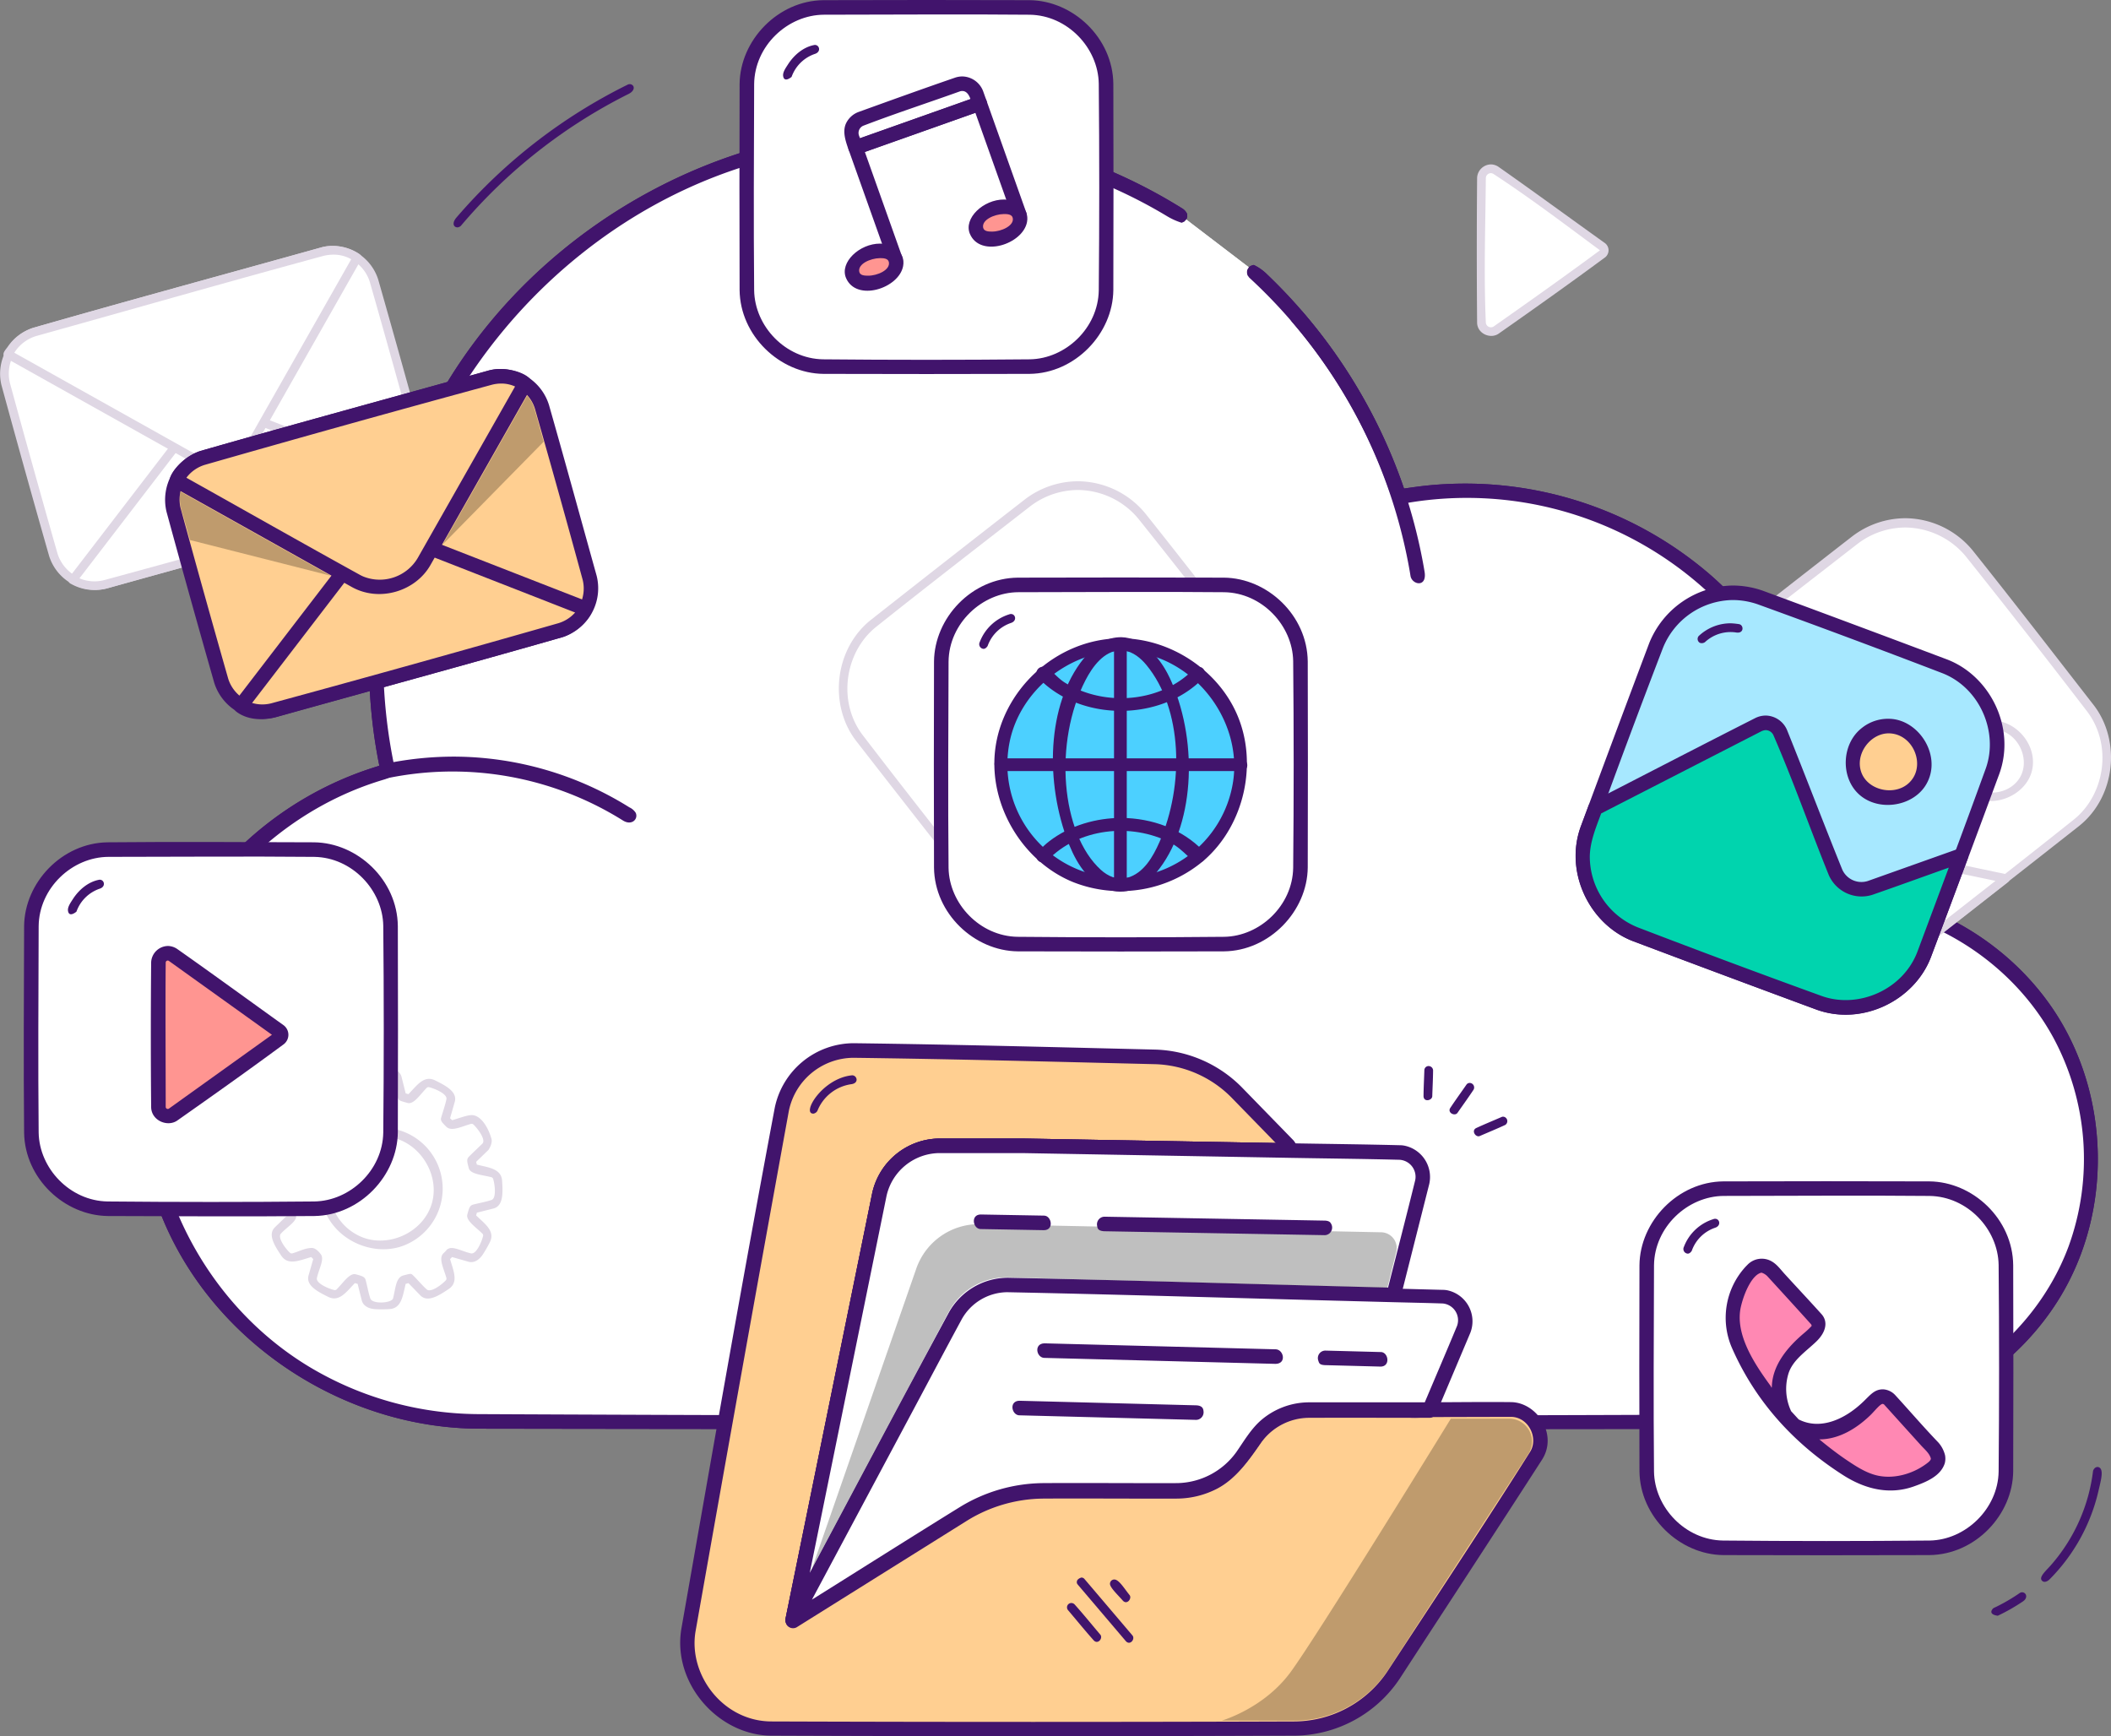 <svg xmlns="http://www.w3.org/2000/svg" width="772.355" height="635.238" viewBox="0 0 772.355 635.238">
  <rect x="0" y="0" width="772.355" height="635.238" fill="#808080" stroke="none"/>
  <g id="Data" transform="translate(-107.777 132.654)">
    <g id="Data-2" data-name="Data" transform="translate(107.777 -132.654)">
      <g id="Elements">
        <g id="Group_70" data-name="Group 70">
          <g id="Element" transform="translate(0 30.79)">
            <g id="Shape" transform="translate(50.454)">
              <path id="Path_981" data-name="Path 981" d="M566.047-29.418A191,191,0,0,0,463.191-58.962c-107.547.28-194.395,90.053-191.272,197.556a191.139,191.139,0,0,0,4.281,35.14,121.2,121.2,0,0,0-89.059,112.079c-2.678,68.966,53.57,125.925,122.587,125.925H802.275c54.936,0,99.686-45.529,97.131-100.407a95.886,95.886,0,0,0-95.769-91.344c-.326,0-.652,0-.977.016A132.76,132.76,0,0,0,646.206,73.511,192.014,192.014,0,0,0,593.142-8.728" transform="translate(-184.74 77.222)" fill="#fff"/>
              <path id="Path_982" data-name="Path 982" d="M462.922-62.476A194.958,194.958,0,0,1,565.6-32.967a4.6,4.6,0,0,1,1.883,2.107l.028,1.038-.372.97-.714.753-.949.423A24.713,24.713,0,0,1,560-30.155C510.6-59.832,447.9-65.208,394.445-44.413c-60.727,23.624-107.455,80.1-118.464,145.052a190.186,190.186,0,0,0,1.661,71.679s1.008,2.263-4.179,3.779c-43.591,12.976-78.1,52.293-83.968,98.623-5.667,44.778,16.692,91.764,56.33,115.921a121.283,121.283,0,0,0,61.952,17.581q246.979,1.192,493.965,0c38.068-.308,74.728-25.222,88.177-61.243a93.693,93.693,0,0,0-5.53-76.49c-15.548-28.544-46.674-47.752-79.281-48.655-1.422-.039-3.491-.022-3.491-.022l-1.128-.2-.942-.654-.578-.988-.111-1.139A130.009,130.009,0,0,0,645.536,75.276s-2.077.817-4.258-5.461a192.428,192.428,0,0,0-51.1-77.433l-.614-.838a3.513,3.513,0,0,1-.086-2.037l.538-.888a3.523,3.523,0,0,1,1.848-.859,18.405,18.405,0,0,1,4.193,2.815,196.137,196.137,0,0,1,50.764,78.993s3.739-.562,7.031-.95a137.295,137.295,0,0,1,105.437,32.867c32.021,28.24,49.339,72.286,45.189,114.942,0,0,3.556.154,6.572.415,29.488,2.544,57.552,19.332,73.855,44.167,20.18,30.74,21.267,73.118,1.6,104.987-17.764,28.782-50.5,47.385-85.059,47.553q-246.645.4-493.29,0c-46.921-.226-92.884-28.64-113.247-71.738-19.436-41.135-13.542-93,15.218-129.117A125.39,125.39,0,0,1,271.921,171q-.137-.675-.27-1.349c-10.272-52.644,2.364-109.139,34.092-152.339C340.155-29.542,395.9-59.873,454.393-62.308,457.233-62.426,460.069-62.476,462.922-62.476Z" transform="translate(-183.58 78.397)" fill="#41146c"/>
              <path id="Path_983" data-name="Path 983" d="M566.047-29.418A191,191,0,0,0,463.191-58.962c-107.547.28-194.395,90.053-191.272,197.556a191.139,191.139,0,0,0,4.281,35.14,121.2,121.2,0,0,0-89.059,112.079c-2.678,68.966,53.57,125.925,122.587,125.925H802.275c54.936,0,99.686-45.529,97.131-100.407a95.886,95.886,0,0,0-95.769-91.344c-.326,0-.652,0-.977.016A132.76,132.76,0,0,0,646.206,73.511,192.014,192.014,0,0,0,593.142-8.728" transform="translate(-184.74 77.222)" fill="#fff"/>
              <path id="Path_984" data-name="Path 984" d="M462.922-62.476A194.958,194.958,0,0,1,565.6-32.967a4.6,4.6,0,0,1,1.883,2.107l.028,1.038-.372.97-.714.753-.949.423A24.713,24.713,0,0,1,560-30.155C510.6-59.832,447.9-65.208,394.445-44.413c-60.727,23.624-107.455,80.1-118.464,145.052a190.186,190.186,0,0,0,1.661,71.679s1.008,2.263-4.179,3.779c-43.591,12.976-78.1,52.293-83.968,98.623-5.667,44.778,16.692,91.764,56.33,115.921a121.283,121.283,0,0,0,61.952,17.581q246.979,1.192,493.965,0c38.068-.308,74.728-25.222,88.177-61.243a93.693,93.693,0,0,0-5.53-76.49c-15.548-28.544-46.674-47.752-79.281-48.655-1.422-.039-3.491-.022-3.491-.022l-1.128-.2-.942-.654-.578-.988-.111-1.139A130.009,130.009,0,0,0,645.536,75.276s-2.077.817-4.258-5.461a192.428,192.428,0,0,0-51.1-77.433l-.614-.838a3.513,3.513,0,0,1-.086-2.037l.538-.888a3.523,3.523,0,0,1,1.848-.859,18.405,18.405,0,0,1,4.193,2.815,196.137,196.137,0,0,1,50.764,78.993s3.739-.562,7.031-.95a137.295,137.295,0,0,1,105.437,32.867c32.021,28.24,49.339,72.286,45.189,114.942,0,0,3.556.154,6.572.415,29.488,2.544,57.552,19.332,73.855,44.167,20.18,30.74,21.267,73.118,1.6,104.987-17.764,28.782-50.5,47.385-85.059,47.553q-246.645.4-493.29,0c-46.921-.226-92.884-28.64-113.247-71.738-19.436-41.135-13.542-93,15.218-129.117A125.39,125.39,0,0,1,271.921,171q-.137-.675-.27-1.349c-10.272-52.644,2.364-109.139,34.092-152.339C340.155-29.542,395.9-59.873,454.393-62.308,457.233-62.426,460.069-62.476,462.922-62.476Z" transform="translate(-183.58 78.397)" fill="#41146c"/>
              <path id="Path_985" data-name="Path 985" d="M819.875,37.462a2.2,2.2,0,0,1,1.589.889A195.108,195.108,0,0,1,865.79,131.7q.148.848.289,1.7c.97,5.857-4.417,4.853-5.118,1.7q-.136-.829-.275-1.656a190.183,190.183,0,0,0-42.992-91.31,3.515,3.515,0,0,1-.895-2.318A2.758,2.758,0,0,1,819.875,37.462Z" transform="translate(-395.324 44.983)" fill="#41146c"/>
              <path id="Path_986" data-name="Path 986" d="M343.153,283.271a121.686,121.686,0,0,1,63.737,18.562,5.4,5.4,0,0,1,2.32,2.015c1.01,2.293-1.5,4.834-4.737,2.758a117.5,117.5,0,0,0-87.638-15.124,3.3,3.3,0,0,1-2.739-1.028c-1.195-1.639-.077-3.81,2.78-4.436A123.85,123.85,0,0,1,343.153,283.271Z" transform="translate(-227.066 -37.22)" fill="#41146c"/>
              <path id="Path_987" data-name="Path 987" d="M421.8-86.386c1.617.339,1.844,2.33-.653,3.568a193.966,193.966,0,0,0-61.372,48.263,2.193,2.193,0,0,1-1.183.566c-1.415.032-2.25-1.464-.436-3.6A198.28,198.28,0,0,1,420.863-86.24,1.683,1.683,0,0,1,421.8-86.386Z" transform="translate(-241.611 86.395)" fill="#41146c"/>
            </g>
            <g id="Group_60" data-name="Group 60" transform="translate(95.475 359.964)">
              <path id="Path_988" data-name="Path 988" d="M296.181,520.107a20.729,20.729,0,1,1,20.729-20.729,20.73,20.73,0,0,1-20.729,20.729m42.424-24.2a2.537,2.537,0,0,0-1.912-2.256L330.084,492a.66.66,0,0,1-.485-.493q-.24-1.02-.538-2.016a.663.663,0,0,1,.172-.671l4.9-4.743a2.535,2.535,0,0,0,.528-2.911,42.6,42.6,0,0,0-3.477-6.007,2.539,2.539,0,0,0-2.783-.994l-6.749,1.93a.337.337,0,0,1-.339-.095c-.562-.606-1.149-1.189-1.752-1.752a.341.341,0,0,1-.1-.344l1.932-6.748a2.538,2.538,0,0,0-1-2.783,43.04,43.04,0,0,0-6.006-3.474,2.541,2.541,0,0,0-2.912.528l-4.741,4.9a.662.662,0,0,1-.669.173q-1-.3-2.017-.541a.661.661,0,0,1-.494-.484l-1.656-6.607a2.539,2.539,0,0,0-2.255-1.912c-1.143-.093-2.3-.142-3.47-.142s-2.327.049-3.47.142a2.539,2.539,0,0,0-2.255,1.912l-1.656,6.607a.663.663,0,0,1-.494.484q-1.022.241-2.017.541a.662.662,0,0,1-.669-.173l-4.741-4.9a2.542,2.542,0,0,0-2.913-.528,42.754,42.754,0,0,0-6.006,3.477,2.536,2.536,0,0,0-1,2.782l1.876,6.559a.661.661,0,0,1-.185.666q-.761.714-1.472,1.47a.663.663,0,0,1-.668.186l-6.558-1.874a2.539,2.539,0,0,0-2.783.994,42.525,42.525,0,0,0-3.477,6.007,2.535,2.535,0,0,0,.529,2.911l4.9,4.743a.663.663,0,0,1,.172.671q-.3.994-.539,2.016a.656.656,0,0,1-.483.493l-6.609,1.654a2.537,2.537,0,0,0-1.912,2.256q-.139,1.717-.14,3.468t.14,3.471a2.536,2.536,0,0,0,1.912,2.256l6.607,1.652a.667.667,0,0,1,.485.5q.239,1.017.537,2.013a.67.67,0,0,1-.172.671l-4.9,4.743a2.54,2.54,0,0,0-.526,2.911,42.494,42.494,0,0,0,3.479,6.006,2.538,2.538,0,0,0,2.781,1l6.56-1.874a.667.667,0,0,1,.666.186q.712.757,1.47,1.47a.664.664,0,0,1,.185.668l-1.874,6.558a2.539,2.539,0,0,0,1,2.783,42.735,42.735,0,0,0,6.006,3.474,2.538,2.538,0,0,0,2.913-.526l4.741-4.9a.662.662,0,0,1,.669-.172q1,.3,2.017.54a.664.664,0,0,1,.494.484l1.656,6.607a2.538,2.538,0,0,0,2.255,1.912c1.143.093,2.3.142,3.47.142s2.327-.049,3.47-.142a2.538,2.538,0,0,0,2.255-1.912l1.656-6.607a.662.662,0,0,1,.494-.484q1.022-.24,2.017-.54a.662.662,0,0,1,.669.172l4.741,4.9a2.543,2.543,0,0,0,2.913.528,42.71,42.71,0,0,0,6.006-3.477,2.537,2.537,0,0,0,.994-2.781l-1.874-6.558a.667.667,0,0,1,.187-.67c.5-.473,1-.963,1.468-1.468a.665.665,0,0,1,.669-.188l6.559,1.874a2.538,2.538,0,0,0,2.781-1,42.559,42.559,0,0,0,3.479-6.006,2.536,2.536,0,0,0-.528-2.911l-4.9-4.743a.662.662,0,0,1-.17-.669c.2-.662.376-1.337.536-2.017a.663.663,0,0,1,.485-.494l6.609-1.654a2.536,2.536,0,0,0,1.912-2.256q.142-1.716.14-3.471t-.14-3.468" transform="translate(-252.02 -455.216)" fill="#fff"/>
              <path id="Path_989" data-name="Path 989" d="M328.448,471.667c3.619.168,6.187,5.288,7.112,8.7.481,1.775-1.111,4.048-1.111,4.048l-4.5,4.356c.132.475.269,1.012.269,1.012,4.28,1.07,8.922,1.47,9.227,5.862.265,4.153.577,9.226-3.158,10.2l-6.07,1.519c-.121.48-.268,1.012-.268,1.012,3.178,3.077,7.025,5.7,5.059,9.707a45.347,45.347,0,0,1-2.562,4.5c-1.217,1.874-3.131,3.333-5.277,2.742l-6.022-1.721c-.727.745-.737.737-.737.737,1.231,4.307,3.2,8.456-.455,10.928-3.486,2.328-7.7,5.124-10.415,2.374l-4.354-4.5c-1.008.283-1.013.272-1.013.272-1.082,4.317-1.468,8.92-5.863,9.223a45.178,45.178,0,0,1-5.19.039c-2.238-.114-4.452-1.042-5.013-3.2l-1.521-6.065c-1.016-.26-1.013-.272-1.013-.272-3.1,3.2-5.7,7.018-9.705,5.057-3.739-1.858-8.265-4.116-7.242-7.836l1.721-6.024c-.349-.343-.733-.735-.733-.735-4.251,1.215-8.457,3.2-10.928-.458-2.327-3.482-5.13-7.7-2.377-10.415l4.5-4.356c-.282-1.011-.27-1.014-.27-1.014-4.313-1.078-8.922-1.464-9.223-5.86a45.261,45.261,0,0,1-.039-5.188c.114-2.238,1.039-4.454,3.2-5.016l6.068-1.519c.121-.479.269-1.012.269-1.012-3.183-3.082-7.017-5.711-5.061-9.706,1.858-3.743,4.119-8.265,7.839-7.243l6.024,1.721c.343-.35.736-.735.736-.735-1.219-4.257-3.207-8.46.455-10.93a45.3,45.3,0,0,1,4.458-2.626c2-1.026,4.39-1.336,5.957.253l4.354,4.5c.479-.134,1.013-.272,1.013-.272,1.074-4.283,1.466-8.922,5.863-9.224a45.006,45.006,0,0,1,5.19-.039c2.238.114,4.452,1.042,5.013,3.2l1.521,6.066c.477.122,1.013.272,1.013.272,3.076-3.18,5.686-7.033,9.705-5.06,3.738,1.86,8.267,4.116,7.242,7.837l-1.724,6.022c.747.728.739.738.739.738C323.757,472.8,326.7,471.621,328.448,471.667Zm-58.241,48.649c1.542.266,2.849,2.2,2.849,2.2,1.54,1.779-.666,5.445-1.374,8.791-.36,1.883,4.15,3.839,6.361,4.37a.952.952,0,0,0,.872-.247c2.4-2.428,4.682-5.968,6.881-5.547,2.718.716,3.382.994,3.731,2.13.605,2.242.98,4.549,1.7,6.757.755,2.167,7.822,1.729,8.325-.053.921-3.537.964-7.688,3.824-8.4,2.925-.749,2.685-.769,3.66.138,1.644,1.643,3.124,3.456,4.852,5.009,1.441,1.246,5.347-1.631,6.959-3.337a.954.954,0,0,0,.219-.877c-.948-3.448-3-7.181-1.07-9.02,1.78-1.7.8-1.157,1.83-1.691,1.81-.937,5.192,1.07,8.291,1.727,1.883.359,3.849-4.177,4.373-6.361a.956.956,0,0,0-.248-.871c-2.43-2.39-5.965-4.705-5.546-6.883.721-2.753.988-3.391,2.137-3.735,2.244-.587,4.544-.972,6.747-1.693,1.8-.625,1.273-5.417.6-7.7a.953.953,0,0,0-.651-.629c-3.293-.859-7.5-1.074-8.238-3.184-.737-2.7-.837-3.419-.016-4.3,1.624-1.624,3.3-3.195,4.95-4.792,1.39-1.345-1.57-5.4-3.279-7.019a.954.954,0,0,0-.879-.218c-3.6.987-7.2,2.973-9.121.962-1.358-1.393-2.091-2.053-1.819-3.165.654-2.284,1.467-4.526,1.958-6.85.36-1.877-4.162-3.844-6.36-4.369a.957.957,0,0,0-.873.248c-2.412,2.443-4.727,6.166-7.018,5.51q-.364-.108-.731-.21c-2.556-.7-2.553-.877-2.863-1.882-.6-2.243-.98-4.55-1.7-6.757-.756-2.173-7.822-1.732-8.325.053-.861,3.307-.984,7.686-3.323,8.273-2.664.639-3.3.784-4.161-.018-1.643-1.643-3.124-3.455-4.851-5.007-1.746-1.508-7.636,2.416-7.179,4.216.905,3.3,2.77,7.112,1.365,8.735-1.957,1.972-2.535,2.435-3.715,2.158-2.24-.612-4.428-1.432-6.7-1.911-2.268-.434-5.419,5.9-4.123,7.23,2.429,2.392,5.962,4.712,5.548,6.884-.69,2.643-.976,3.387-2.139,3.735-2.243.587-4.543.976-6.748,1.693-2.2.765-1.6,7.859.055,8.328,3.449.9,7.712,1,8.335,3.582.582,2.407.6,1.274.548,2.438-.1,2.036-3.526,3.962-5.639,6.313-1.251,1.45,1.691,5.463,3.355,6.973a.956.956,0,0,0,.863.208c2.49-.688,4.75-2.053,7.354-1.962Zm25.316-44.067a22.33,22.33,0,0,1,8.3,43c-11.366,4.644-26.15-1.888-29.842-14.3-3.873-13.018,6.409-28.466,21.114-28.7C295.235,476.249,295.379,476.249,295.523,476.249Zm-.268,3.195a19.134,19.134,0,0,0-7.322,36.761c9.789,4.139,22.6-1.46,25.787-12.165,3.292-11.066-5.27-24.232-17.847-24.59C295.668,479.446,295.461,479.444,295.255,479.444Z" transform="translate(-251.218 -454.415)" fill="#dfd7e4"/>
            </g>
            <path id="Path_990" data-name="Path 990" d="M922.14,16.374V-36.48a3.4,3.4,0,0,1,5.376-2.762l38.921,27.9a1.589,1.589,0,0,1,0,2.584l-38.921,27.9A3.4,3.4,0,0,1,922.14,16.374Z" transform="translate(-380.099 70.842)" fill="#fff"/>
            <path id="Path_991" data-name="Path 991" d="M924.766-42.283a5.121,5.121,0,0,1,2.726.888c13.083,9.2,26,18.638,39.007,27.956a3.293,3.293,0,0,1,.07,5.115c-12.885,9.53-25.966,18.795-39.078,28.01-2.945,1.993-7.721.016-7.827-4.022q-.23-26.52,0-53.039A5.155,5.155,0,0,1,924.766-42.283Zm-.121,3.194a1.875,1.875,0,0,0-1.786,1.769c-.152,17.666-.785,35.35,0,53a1.871,1.871,0,0,0,2.816,1.376c13.065-9.183,26.1-18.413,38.942-27.911-12.861-9.509-25.606-19.213-39-27.951a1.832,1.832,0,0,0-.883-.281Z" transform="translate(-379.233 71.644)" fill="#dfd7e4"/>
            <path id="Path_992" data-name="Path 992" d="M719.424,244.191l-56.1,43.894a30.086,30.086,0,0,1-42.238-5.15l-43.9-56.113a30.093,30.093,0,0,1,5.166-42.236l56.1-43.894a30.1,30.1,0,0,1,42.24,5.149l43.9,56.113A30.088,30.088,0,0,1,719.424,244.191Z" transform="translate(-262.609 12.596)" fill="#fff"/>
            <path id="Path_993" data-name="Path 993" d="M656.59,131.9a32.216,32.216,0,0,1,24.462,11.834c14.936,18.727,29.578,37.684,44.28,56.595,9.949,12.97,8.122,33.4-5.4,44.191q-28.144,22.164-56.426,44.146c-12.966,9.948-33.381,8.168-44.194-5.389q-22.163-28.149-44.152-56.434c-10-13.031-7.962-33.53,5.4-44.191q28.143-22.162,56.424-44.146A32.141,32.141,0,0,1,656.59,131.9Zm-.367,3.194a28.912,28.912,0,0,0-17.284,5.94c-18.892,14.687-37.832,29.313-56.538,44.236-11.337,9.164-14.1,27.231-4.828,39.473q21.906,28.557,44.356,56.693c9.155,11.331,27.236,14.077,39.475,4.813q28.549-21.906,56.685-44.348c11.311-9.143,14.105-27.222,4.829-39.475q-21.9-28.557-44.355-56.693A29.023,29.023,0,0,0,656.736,135.1C656.564,135.094,656.393,135.094,656.222,135.094Z" transform="translate(-261.967 13.398)" fill="#dfd7e4"/>
            <g id="Group_61" data-name="Group 61" transform="translate(0 59.19)">
              <path id="Path_994" data-name="Path 994" d="M245.476,16.38,262.84,78.606a15.667,15.667,0,0,1-10.868,19.281L147.3,127.093a15.658,15.658,0,0,1-19.28-10.868L110.66,54a15.668,15.668,0,0,1,10.868-19.281L226.2,5.512a15.661,15.661,0,0,1,19.28,10.868Z" transform="translate(-108.548 -3.335)" fill="#fff"/>
              <path id="Path_995" data-name="Path 995" d="M229.757,2.534a17.613,17.613,0,0,1,16.432,12.423Q255.1,46.219,263.663,77.58a17.724,17.724,0,0,1-11.81,20.98c-34.9,9.995-69.929,19.515-104.9,29.271a17.7,17.7,0,0,1-21.183-11.77Q116.846,84.8,108.3,53.431a17.719,17.719,0,0,1,11.8-20.986C155,22.445,190.032,12.927,225,3.17A15.319,15.319,0,0,1,229.757,2.534Zm-.408,3.2a14.938,14.938,0,0,0-3.3.465c-35.019,9.511-69.905,19.5-104.857,29.257a14.464,14.464,0,0,0-9.807,17.156q8.546,31.327,17.457,62.557a14.443,14.443,0,0,0,17.083,9.636q52.609-14.314,105.03-29.308A14.457,14.457,0,0,0,260.576,78.4q-8.538-31.326-17.455-62.549A14.2,14.2,0,0,0,229.349,5.731Z" transform="translate(-107.777 -2.533)" fill="#dfd7e4"/>
              <path id="Path_996" data-name="Path 996" d="M274.241,117.849a15.585,15.585,0,0,1-9.661,7.834L159.913,154.891a15.6,15.6,0,0,1-12.126-1.579l35.764-46.592,0-.007,14.32-18.653Z" transform="translate(-121.156 -31.132)" fill="#fff"/>
              <path id="Path_997" data-name="Path 997" d="M197.383,85.7l.246.075L274,115.561c.7.342.672.463.8.687.6,1.028-.35,2.361-1.2,3.56a17.5,17.5,0,0,1-9.191,6.55c-34.9,9.985-69.929,19.515-104.894,29.272a17.492,17.492,0,0,1-13.176-1.635,1.552,1.552,0,0,1-.642-2.456l35.761-46.6,14.32-18.653A1.4,1.4,0,0,1,197.383,85.7Zm-13.347,21.136-34.627,45.122a14.217,14.217,0,0,0,9.075.645q52.61-14.31,105.029-29.308a14.293,14.293,0,0,0,7.561-5.443L197.585,89.183Z" transform="translate(-120.337 -30.332)" fill="#dfd7e4"/>
              <path id="Path_998" data-name="Path 998" d="M239.976,7.65,203.013,72.775a18.42,18.42,0,0,1-25.023,6.983L112.4,43.04a15.591,15.591,0,0,1,9.9-8.321L226.97,5.512A15.605,15.605,0,0,1,239.976,7.65Z" transform="translate(-109.323 -3.335)" fill="#fff"/>
              <path id="Path_999" data-name="Path 999" d="M230.4,2.532a17.515,17.515,0,0,1,9.189,2.742c.8.514,1.46,1.094.875,2.362L203.5,72.764c-5.21,9.052-17.64,12.855-27.186,7.587l-65.6-36.72c-2.128-1.438-.438-2.78.686-4.416a17.518,17.518,0,0,1,9.338-6.771c34.9-9.995,69.936-19.517,104.9-29.274A15.319,15.319,0,0,1,230.4,2.532Zm-.408,3.2a14.961,14.961,0,0,0-3.3.465c-35.018,9.511-69.9,19.5-104.856,29.257a14.345,14.345,0,0,0-8.183,6.161l64.212,35.946a17.311,17.311,0,0,0,22.861-6.379L236.917,7.406A12.973,12.973,0,0,0,229.99,5.73Z" transform="translate(-108.418 -2.532)" fill="#dfd7e4"/>
            </g>
            <g id="Group_62" data-name="Group 62" transform="translate(609.572 158.821)">
              <path id="Path_1000" data-name="Path 1000" d="M1174.2,264.813l-56.1,43.894a30.087,30.087,0,0,1-42.24-5.15l-43.9-56.113a30.092,30.092,0,0,1,5.165-42.236l56.1-43.893a30.1,30.1,0,0,1,42.24,5.149l43.9,56.113A30.086,30.086,0,0,1,1174.2,264.813Z" transform="translate(-1024.258 -153.122)" fill="#fff"/>
              <path id="Path_1001" data-name="Path 1001" d="M1111.35,152.218a32.2,32.2,0,0,1,24.462,11.835c14.936,18.725,29.578,37.685,44.279,56.594,10.005,13.045,7.98,33.516-5.4,44.192q-28.139,22.167-56.426,44.146c-13,9.975-33.378,8.166-44.194-5.389q-22.164-28.149-44.152-56.434c-9.945-12.964-8.154-33.376,5.4-44.191q28.142-22.165,56.427-44.146a32.187,32.187,0,0,1,19.224-6.607Zm-.369,3.4a28.914,28.914,0,0,0-17.283,5.94c-18.894,14.682-37.833,29.313-56.539,44.235-11.345,9.169-14.086,27.246-4.828,39.474q21.906,28.555,44.354,56.693c9.164,11.341,27.222,14.089,39.477,4.812q28.55-21.906,56.685-44.348c11.328-9.153,14.117-27.2,4.827-39.473q-21.9-28.558-44.353-56.693a29.062,29.062,0,0,0-21.826-10.638C1111.325,155.615,1111.153,155.615,1110.981,155.615Z" transform="translate(-1023.598 -152.218)" fill="#dfd7e4"/>
              <path id="Path_1002" data-name="Path 1002" d="M1148.453,307.753,1118.1,331.5a30.087,30.087,0,0,1-42.24-5.15l-43.9-56.113A30.093,30.093,0,0,1,1037.126,228l6.285-4.917,66.9,5.087a5.748,5.748,0,0,1,5.228,6.72l-9.427,53.96a10.116,10.116,0,0,0,7.872,11.628Z" transform="translate(-1024.258 -175.915)" fill="#fff"/>
              <path id="Path_1003" data-name="Path 1003" d="M1042.895,220.691c22.332,1.7,44.671,3.286,66.994,5.095a7.535,7.535,0,0,1,6.614,8.381c-2.808,18.145-6.452,36.152-9.478,54.262a8.739,8.739,0,0,0,6.652,9.687l34.47,7.274a1.655,1.655,0,0,1,.654,2.821c-10.171,7.959-20.317,15.95-30.515,23.873-13,9.976-33.329,8.05-44.066-5.229-14.934-18.727-29.578-37.684-44.28-56.594-10.051-13.1-7.9-33.719,5.563-44.316l6.288-4.917C1042.1,220.821,1042.075,220.691,1042.895,220.691Zm-5.421,7.766c-11.594,9.129-14.61,27.332-5.007,39.85,14.689,18.894,29.322,37.836,44.243,56.547,9.241,11.429,27.573,14.063,39.771,4.585l27.65-21.633c-10.422-2.2-20.859-4.33-31.265-6.6a12.01,12.01,0,0,1-9-13.287c3.024-18.1,6.665-36.09,9.471-54.222a4.3,4.3,0,0,0-3.733-4.732l-66.338-5.044Z" transform="translate(-1023.621 -175.115)" fill="#dfd7e4"/>
              <path id="Path_1004" data-name="Path 1004" d="M1204.494,289.586a13.282,13.282,0,1,1,2.276-18.645,13.283,13.283,0,0,1-2.276,18.645" transform="translate(-1076.911 -190.214)" fill="#fff"/>
              <path id="Path_1005" data-name="Path 1005" d="M1195.826,263.448c8.774.176,16.286,9.192,14.326,18.086-2.133,9.681-15.541,15.106-23.877,8.368-6.264-5.063-7.182-15.57-1.622-21.631A14.638,14.638,0,0,1,1195.826,263.448Zm-.326,3.195c-9.276.146-15.9,13.936-7.1,20.866,5.192,4.087,13.856,2.609,17.3-3.259,4.064-6.92-1.036-17.429-9.917-17.607C1195.64,266.641,1195.642,266.641,1195.5,266.643Z" transform="translate(-1076.226 -189.413)" fill="#dfd7e4"/>
            </g>
          </g>
          <g id="Group_63" data-name="Group 63" transform="translate(341.671 211.295)">
            <path id="Path_1006" data-name="Path 1006" d="M728.038,320.341H653.367a28.227,28.227,0,0,1-28.227-28.227v-74.67a28.226,28.226,0,0,1,28.225-28.226h74.672a28.226,28.226,0,0,1,28.225,28.226v74.672A28.226,28.226,0,0,1,728.038,320.341Z" transform="translate(-622.453 -186.275)" fill="#fff"/>
            <path id="Path_1007" data-name="Path 1007" d="M727.211,184.855c15.95.152,30.527,13.791,30.688,30.688q.117,37.681,0,75.361c-.152,16.006-14.006,30.528-30.688,30.688q-37.681.117-75.361,0c-15.891-.151-30.527-13.791-30.689-30.688q-.117-37.681,0-75.361c.152-15.976,13.792-30.527,30.689-30.688Q689.531,184.738,727.211,184.855Zm-75.158,5.324c-13.233.04-25.434,11.387-25.568,25.4-.078,25.154-.238,50.308,0,75.461.207,13.1,11.438,25.011,25.231,25.23q37.812.362,75.626,0c13.105-.206,25.013-11.454,25.23-25.23q.362-37.812,0-75.626c-.206-13.091-11.417-25.011-25.23-25.23C702.248,189.94,677.151,190.179,652.054,190.179Z" transform="translate(-621.103 -184.796)" fill="#41146c"/>
            <path id="Path_1008" data-name="Path 1008" d="M704.58,221.708q-1.345-.093-2.737-.093t-2.738.093a43.912,43.912,0,0,0,0,87.654q1.346.093,2.738.093t2.737-.093a43.912,43.912,0,0,0,0-87.654" transform="translate(-633.416 -197.108)" fill="#00bcff" fill-rule="evenodd"/>
            <path id="Path_1009" data-name="Path 1009" d="M704.58,221.708q-1.345-.093-2.737-.093t-2.738.093a43.912,43.912,0,0,0,0,87.654q1.346.093,2.738.093t2.737-.093a43.912,43.912,0,0,0,0-87.654" transform="translate(-633.416 -197.108)" fill="rgba(255,255,255,0.3)"/>
            <path id="Path_1010" data-name="Path 1010" d="M701.019,218.218c17.742.225,34.9,11.442,42.045,27.671,7.855,17.853,2.841,40.49-11.789,53.392a47.1,47.1,0,0,1-48.293,8.072c-18.307-7.563-30.451-27.877-28.4-47.655,2.3-22.172,22.079-41.181,45.7-41.48Zm-.694,4.658c-18.779.237-36.581,14.566-40.367,33.215a41.531,41.531,0,1,0,81.775,14.4c3.385-23.035-15.387-47.08-40.428-47.607C700.978,222.876,700.651,222.876,700.325,222.876Z" transform="translate(-632.224 -195.972)" fill="#41146c"/>
            <path id="Path_1011" data-name="Path 1011" d="M722.75,218.038a2.144,2.144,0,0,1,2.049,2.379v87.841c-.129,2.205-1.169,2.268-2.049,2.379a2.472,2.472,0,0,1-2.61-2.379V220.417A2.44,2.44,0,0,1,722.75,218.038Z" transform="translate(-654.221 -195.911)" fill="#41146c"/>
            <path id="Path_1012" data-name="Path 1012" d="M744.9,284.235c2.4.428,3.126,4.442-.288,4.643H656.766c-2.418-.142-3.659-4.444,0-4.659h87.841Z" transform="translate(-632.259 -218.043)" fill="#41146c"/>
            <path id="Path_1013" data-name="Path 1013" d="M680.2,233.865c2.446.468,4.486,3.825,7.726,5.827,14.571,9,35.341,7.282,47.2-5.055a2.9,2.9,0,0,1,2.52-.6c1.676.588,1.991,2.861.434,4.434-15.453,15.408-44.362,15.493-59.787-.407a2.994,2.994,0,0,1-.73-2.5A2.478,2.478,0,0,1,680.2,233.865Z" transform="translate(-639.958 -201.201)" fill="#41146c"/>
            <path id="Path_1014" data-name="Path 1014" d="M708.719,316.972c11.11.1,22.059,4.024,29.807,12.012,0,0,2,4.049-1.452,4.218-2.98.147-5.288-4.467-10.516-7.167-14.489-7.482-33.8-5.27-44.983,6.5,0,0-1.954,1.328-3.3.162-2.066-1.782,1.192-5.068,4.017-7.237C689.779,319.71,699.475,316.945,708.719,316.972Z" transform="translate(-640.003 -228.996)" fill="#41146c"/>
            <path id="Path_1015" data-name="Path 1015" d="M711.626,217.623c7.734.194,13.719,7.293,16.877,13.322q.859,1.638,1.585,3.341c9.728,22.659,8.154,52.834-5.728,69.48-4.35,5.216-11.4,8.995-18.651,5.756-7.479-3.339-11.607-11.279-14.233-18.611-8.047-22.472-6.761-50.845,7.565-66.947C702.259,220.345,706.149,217.578,711.626,217.623Zm-.349,4.791c-6.155.155-10.351,6.193-12.8,10.913-11.753,22.688-9.033,56.084,5.6,69.406,2.557,2.328,6.05,3.924,9.682,2.919,6.021-1.667,9.45-7.792,11.772-13.078,9.136-20.809,8.476-48.681-4.759-64.756-.278-.336-.564-.666-.862-.987C717.685,224.425,714.714,222.386,711.277,222.414Z" transform="translate(-642.984 -195.773)" fill="#41146c"/>
            <path id="Path_1016" data-name="Path 1016" d="M657.821,204.873c1.574.144,2.129,2.539-.156,3.28a13.731,13.731,0,0,0-8.522,8.4s-.6,1.082-1.528,1.072a1.707,1.707,0,0,1-1.364-2.475A16.9,16.9,0,0,1,657.031,205,1.664,1.664,0,0,1,657.821,204.873Z" transform="translate(-629.465 -191.509)" fill="#41146c"/>
          </g>
          <g id="Group_64" data-name="Group 64" transform="translate(576.47 214.238)">
            <path id="Path_1017" data-name="Path 1017" d="M1127.593,258.717l-24.9,66.74a30.086,30.086,0,0,1-38.7,17.68l-66.75-24.907a30.091,30.091,0,0,1-17.664-38.711l24.9-66.74a30.094,30.094,0,0,1,38.7-17.68L1109.928,220A30.087,30.087,0,0,1,1127.593,258.717Z" transform="translate(-975.136 -190.548)" fill="#00bcff" fill-rule="evenodd"/>
            <path id="Path_1018" data-name="Path 1018" d="M1127.593,258.717l-24.9,66.74a30.086,30.086,0,0,1-38.7,17.68l-66.75-24.907a30.091,30.091,0,0,1-17.664-38.711l24.9-66.74a30.094,30.094,0,0,1,38.7-17.68L1109.928,220A30.087,30.087,0,0,1,1127.593,258.717Z" transform="translate(-975.136 -190.548)" fill="rgba(255,255,255,0.3)"/>
            <path id="Path_1019" data-name="Path 1019" d="M1127.593,258.717l-24.9,66.74a30.086,30.086,0,0,1-38.7,17.68l-66.75-24.907a30.091,30.091,0,0,1-17.664-38.711l24.9-66.74a30.094,30.094,0,0,1,38.7-17.68L1109.928,220A30.087,30.087,0,0,1,1127.593,258.717Z" transform="translate(-975.136 -190.548)" fill="rgba(255,255,255,0.3)"/>
            <path id="Path_1020" data-name="Path 1020" d="M1127.593,258.717l-24.9,66.74a30.086,30.086,0,0,1-38.7,17.68l-66.75-24.907a30.091,30.091,0,0,1-17.664-38.711l24.9-66.74a30.094,30.094,0,0,1,38.7-17.68L1109.928,220A30.087,30.087,0,0,1,1127.593,258.717Z" transform="translate(-975.136 -190.548)" fill="rgba(255,255,255,0.3)"/>
            <path id="Path_1021" data-name="Path 1021" d="M1031.605,189.218a33.4,33.4,0,0,1,11.044,2q33.613,12.418,67.147,25.053c15.776,6.054,25.206,25.019,19.1,41.864q-12.417,33.607-25.051,67.137c-6.057,15.781-25.008,25.222-41.857,19.118q-33.612-12.422-67.146-25.055c-15.853-6.085-25.121-25.254-19.1-41.864q12.427-33.6,25.049-67.136a33.574,33.574,0,0,1,30.413-21.118Zm-.366,5.31a27.955,27.955,0,0,0-25.407,17.519q-12.9,33.58-25.149,67.406c-4.7,13.217,2.1,29.432,15.89,34.826q33.588,12.892,67.415,25.154c13.239,4.7,29.427-2.123,34.82-15.905q12.891-33.583,25.15-67.406c4.688-13.2-2.109-29.434-15.89-34.827q-33.59-12.891-67.417-25.154A27.929,27.929,0,0,0,1031.239,194.528Z" transform="translate(-973.875 -189.218)" fill="#41146c"/>
            <path id="Path_1022" data-name="Path 1022" d="M1116.163,313.259l-13.473,36.109a30.087,30.087,0,0,1-38.7,17.68l-66.751-24.907a30.092,30.092,0,0,1-17.664-38.711l2.789-7.477,59.7-30.616a5.749,5.749,0,0,1,7.97,3l20.156,50.934a10.115,10.115,0,0,0,12.787,5.8Z" transform="translate(-975.136 -214.459)" fill="#00d4ae" fill-rule="evenodd"/>
            <path id="Path_1023" data-name="Path 1023" d="M1043.541,260.7a8.65,8.65,0,0,1,7.646,5.21c6.856,17,13.361,34.134,20.233,51.125a7.671,7.671,0,0,0,9.393,4.185L1114,309.413a2.747,2.747,0,0,1,3.386,3.439c-4.515,12.1-8.99,24.219-13.548,36.307-6.084,15.852-25.224,25.142-41.857,19.118q-33.612-12.423-67.147-25.054c-15.89-6.1-25.244-25.25-19.032-42.058l2.791-7.481a2.438,2.438,0,0,1,1.279-1.438c19.932-10.222,39.812-20.544,59.794-30.665A8.626,8.626,0,0,1,1043.541,260.7Zm-.167,5.324a4.571,4.571,0,0,0-1.381.346l-58.77,30.142c-1.958,5.249-4.133,10.459-4.167,15.928a27.953,27.953,0,0,0,17.507,25.741q33.587,12.894,67.416,25.154c13.355,4.745,29.7-2.313,34.948-16.242l11.474-30.749c-9.322,3.316-18.621,6.7-27.964,9.947a13.116,13.116,0,0,1-15.941-7.23c-6.883-17.018-12.949-34.372-20.268-51.207A3.166,3.166,0,0,0,1043.374,266.025Z" transform="translate(-973.866 -213.122)" fill="#41146c"/>
            <path id="Path_1024" data-name="Path 1024" d="M1151.674,284.4a13.281,13.281,0,1,1-7.8-17.086,13.279,13.279,0,0,1,7.8,17.086" transform="translate(-1024.721 -215.052)" fill="#ffcf91" fill-rule="evenodd"/>
            <path id="Path_1025" data-name="Path 1025" d="M1138.326,262.477c10.918.267,19.494,13.809,13.424,24.072-4.945,8.362-18.284,10.152-25.219,2.919-6.142-6.407-5.469-18.112,1.769-23.677A15.351,15.351,0,0,1,1138.326,262.477Zm-.356,5.323c-6.848.087-12.539,7.948-9.751,14.68,2.937,7.089,14.6,8.708,18.948,1.358,3.684-6.227-.8-15.837-8.938-16.036Z" transform="translate(-1023.521 -213.715)" fill="#41146c"/>
            <path id="Path_1026" data-name="Path 1026" d="M1053.049,209.978a25.415,25.415,0,0,1,3.126.325c1.705.389,1.777,3.524-1.131,3.041a13.72,13.72,0,0,0-11.428,3.54,2.028,2.028,0,0,1-1.862.243,1.634,1.634,0,0,1-.154-2.732A17.013,17.013,0,0,1,1053.049,209.978Z" transform="translate(-996.296 -196.16)" fill="#41146c"/>
          </g>
          <g id="Group_65" data-name="Group 65" transform="translate(8.693 308.066)">
            <path id="Path_1027" data-name="Path 1027" d="M228.038,465.341H153.365a28.226,28.226,0,0,1-28.225-28.225V362.444a28.226,28.226,0,0,1,28.225-28.226h74.672a28.226,28.226,0,0,1,28.225,28.226v74.672A28.226,28.226,0,0,1,228.038,465.341Z" transform="translate(-122.276 -331.533)" fill="#fff"/>
            <path id="Path_1028" data-name="Path 1028" d="M227.012,330.311c15.932.152,30.526,13.753,30.688,30.688q.117,37.681,0,75.361c-.152,15.957-13.852,30.424-30.489,30.687-25.185.24-50.374.08-75.56,0-15.844-.151-30.418-13.613-30.687-30.489-.238-25.185-.081-50.374,0-75.56.151-15.973,13.829-30.423,30.489-30.687C176.637,330.071,201.826,330.231,227.012,330.311Zm-75.158,5.323c-13.271.042-25.433,11.356-25.566,25.4-.08,25.153-.239,50.307,0,75.46.208,13.125,11.437,25.012,25.23,25.23q37.811.362,75.625,0c13.112-.207,25.012-11.438,25.23-25.23q.362-37.811,0-75.625c-.207-13.08-11.418-25.012-25.23-25.23C202.048,335.4,176.951,335.634,151.854,335.634Z" transform="translate(-120.837 -330.184)" fill="#41146c"/>
            <path id="Path_1029" data-name="Path 1029" d="M195.14,447.619V394.765A3.4,3.4,0,0,1,200.516,392l38.921,27.9a1.588,1.588,0,0,1,0,2.583l-38.921,27.9A3.4,3.4,0,0,1,195.14,447.619Z" transform="translate(-145.684 -350.642)" fill="#ff9591" fill-rule="evenodd"/>
            <path id="Path_1030" data-name="Path 1030" d="M196.994,387.362a6.234,6.234,0,0,1,3.311,1.076c13.09,9.209,26.019,18.647,39.028,27.972a4.371,4.371,0,0,1,.091,6.822c-12.9,9.537-26,18.808-39.118,28.038-3.556,2.407-9.368,0-9.5-4.878q-.24-26.538,0-53.078A6.251,6.251,0,0,1,196.994,387.362Zm-.126,5.326a.768.768,0,0,0-.737.723c-.159,17.618,0,35.24,0,52.859a.759.759,0,0,0,1.172.6L235,419.854q-18.846-13.51-37.694-27.018A.739.739,0,0,0,196.868,392.687Z" transform="translate(-144.195 -349.304)" fill="#41146c"/>
            <path id="Path_1031" data-name="Path 1031" d="M156.91,350.94c1.573.144,2.129,2.539-.156,3.28a13.726,13.726,0,0,0-8.522,8.4s-2.659,2.322-3.084-.268c-.228-1.38.9-2.958,1.816-4.376,2.194-3.4,5.62-6.289,9.55-7.014A1.154,1.154,0,0,1,156.91,350.94Z" transform="translate(-128.957 -337.124)" fill="#41146c"/>
          </g>
          <g id="Group_66" data-name="Group 66" transform="translate(60.372 135.015)">
            <path id="Path_1032" data-name="Path 1032" d="M337.772,85.64l17.364,62.226a15.667,15.667,0,0,1-10.868,19.281L239.6,196.353a15.657,15.657,0,0,1-19.281-10.868L202.957,123.26a15.668,15.668,0,0,1,10.868-19.281L318.492,74.772a15.663,15.663,0,0,1,19.28,10.868Z" transform="translate(-199.784 -71.531)" fill="#ffcf91" fill-rule="evenodd"/>
            <path id="Path_1033" data-name="Path 1033" d="M321.529,70.195a18.7,18.7,0,0,1,17.446,13.19c5.924,20.779,11.617,41.624,17.424,62.435a18.786,18.786,0,0,1-12.483,22.486c-34.9,10-69.94,19.519-104.911,29.276a18.8,18.8,0,0,1-22.49-12.5q-8.931-31.274-17.483-62.656a18.821,18.821,0,0,1,12.526-22.282c34.906-10,69.949-19.519,104.923-29.279A16.359,16.359,0,0,1,321.529,70.195Zm-.394,5.327a13.71,13.71,0,0,0-3.051.429Q265.472,90.24,213.061,105.256a13.339,13.339,0,0,0-8.884,15.8q8.536,31.318,17.45,62.532a13.356,13.356,0,0,0,15.789,8.905q52.6-14.305,105-29.3a13.315,13.315,0,0,0,8.894-15.8q-8.536-31.315-17.448-62.526A13,13,0,0,0,321.135,75.522Z" transform="translate(-198.481 -70.194)" fill="#41146c"/>
            <path id="Path_1034" data-name="Path 1034" d="M366.539,187.11a15.583,15.583,0,0,1-9.661,7.834L252.211,224.151a15.6,15.6,0,0,1-12.126-1.579l35.763-46.592,0-.007,14.32-18.653Z" transform="translate(-212.393 -99.328)" fill="#ffcf91" fill-rule="evenodd"/>
            <path id="Path_1035" data-name="Path 1035" d="M289.159,153.337a3.546,3.546,0,0,1,.664.165l76.372,29.789c4.487,2.095-3.29,10.893-9.677,12.811-34.907,9.983-69.941,19.519-104.911,29.276-4.858,1.322-10.507,1.006-14.457-2.036a2.786,2.786,0,0,1-.488-3.731l35.761-46.6,14.32-18.653A2.276,2.276,0,0,1,289.159,153.337ZM276.7,176.187l-33.757,43.988a13.2,13.2,0,0,0,7.075.119q52.6-14.307,105-29.3a13.251,13.251,0,0,0,6.11-3.906l-71.379-27.9Z" transform="translate(-211.082 -97.99)" fill="#41146c"/>
            <path id="Path_1036" data-name="Path 1036" d="M332.273,76.911,295.31,142.035a18.42,18.42,0,0,1-25.023,6.983L204.7,112.3a15.6,15.6,0,0,1,9.9-8.322L319.267,74.772A15.6,15.6,0,0,1,332.273,76.911Z" transform="translate(-200.559 -71.531)" fill="#ffcf91" fill-rule="evenodd"/>
            <path id="Path_1037" data-name="Path 1037" d="M322.377,70.193c5.671.08,12.784,2.946,10.981,6.695L296.39,142.019c-5.489,9.535-18.592,13.525-28.627,7.989l-65.6-36.723c-4.153-2.714,3.793-11.193,10.242-13.138,34.906-10,69.949-19.519,104.922-29.279A16.365,16.365,0,0,1,322.377,70.193Zm-.393,5.328a13.715,13.715,0,0,0-3.052.429Q266.32,90.236,213.909,105.256a13.259,13.259,0,0,0-6.729,4.682l-.029.039c21.128,11.826,42.184,23.783,63.385,35.48a12.221,12.221,0,0,0,1.814.843,16.141,16.141,0,0,0,19.418-6.923L327.4,76.593A12.034,12.034,0,0,0,321.984,75.521Z" transform="translate(-199.328 -70.193)" fill="#41146c"/>
            <path id="Path_1038" data-name="Path 1038" d="M206.918,137.633l54.913,30.755-51.477-13.062-2.643-9.393s-1.771-4.722-.793-8.3" transform="translate(-201.204 -92.745)" fill="rgba(0,0,0,0.25)" style="mix-blend-mode: overlay;isolation: isolate"/>
            <path id="Path_1039" data-name="Path 1039" d="M385.472,92.491l2.573,9.239-36.957,37.616,30.9-54.42a11.127,11.127,0,0,1,2.186,3.41,8.752,8.752,0,0,1,.318.84c.115.354.275.857.391,1.258.2.7.588,2.057.588,2.057" transform="translate(-249.512 -75.12)" fill="rgba(0,0,0,0.25)" style="mix-blend-mode: overlay;isolation: isolate"/>
          </g>
          <g id="Group_67" data-name="Group 67" transform="translate(248.866 381.698)">
            <path id="Path_1040" data-name="Path 1040" d="M795.792,593.7l-51.661,79.493a42.9,42.9,0,0,1-35.964,19.519H516.519a30.782,30.782,0,0,1-30.3-36.213l34.044-189.916a26.336,26.336,0,0,1,26.48-21.684l109.919,2.328a42.925,42.925,0,0,1,29.85,12.973l19,19.519.782,1.736-97.632-1.736H577.624a22.1,22.1,0,0,0-21.665,17.7L524.282,652.939l62.175-38.912a55.71,55.71,0,0,1,29.6-8.506h48.83a29.058,29.058,0,0,0,23.956-12.607l4.352-6.332a23.807,23.807,0,0,1,19.637-10.347h44.372l.011.666,29.4-.06A10.915,10.915,0,0,1,795.792,593.7Z" transform="translate(-483.03 -442.176)" fill="#ffcf91" fill-rule="evenodd"/>
            <path id="Path_1041" data-name="Path 1041" d="M785.74,572.134c9.43.186,17.106,11.783,11.3,20.99-17.252,26.8-34.736,53.452-52.105,80.179A46.749,46.749,0,0,1,706.84,694.17q-95.993.382-191.989,0c-19.245-.206-36.116-19.107-32.745-39.136,11.167-63.59,22.246-127.2,34.176-190.651a29.586,29.586,0,0,1,28.786-23.572c36.883.466,73.756,1.448,110.63,2.342a46.378,46.378,0,0,1,31.251,13.582l.194.2,19.022,19.54.52.763a9.819,9.819,0,0,1,1.017,2.776l-.191,1.047-.584.888-.887.588-1.046.2L607.3,480.991c-10.41,0-20.82-.056-31.23,0a15.319,15.319,0,0,0-2.143.14,19.906,19.906,0,0,0-16.75,15.477l-30.511,149.8c19.165-12,38.264-24.1,57.5-35.984a59.168,59.168,0,0,1,30.135-8.659c16.406-.108,32.812.063,49.217,0a27.18,27.18,0,0,0,21.662-11.4c2.738-3.956,5.109-8.1,8.663-11.3A26.977,26.977,0,0,1,711.5,572.2l44.361-.013C765.818,572.172,775.779,572.025,785.74,572.134ZM683.353,460.672a41,41,0,0,0-27.793-12.183c-36.86-.893-73.721-1.874-110.588-2.342a24.285,24.285,0,0,0-23.539,19.39q-17.324,95.211-34.15,190.508c-2.662,15.822,9.948,32.736,27.549,32.925q96,.334,192,0a41.252,41.252,0,0,0,33.51-18.188c17.544-26.768,35.242-53.44,52.32-80.508,3.062-4.94-.518-12.674-7.012-12.745l-29.742.073c-14.778,0-29.556-.057-44.334,0a21.788,21.788,0,0,0-17.374,9.154c-4.64,6.711-9.4,13.409-16.4,16.957a32.349,32.349,0,0,1-14.234,3.461c-16.411.067-32.823-.105-49.235,0a53.81,53.81,0,0,0-27.807,8.123l-62.35,39.022c-1.908.73-4.043.115-4.024-2.79L551.922,495.57a25.436,25.436,0,0,1,24.328-19.878h31.082l92.242,1.64Z" transform="translate(-481.674 -440.81)" fill="#41146c"/>
            <path id="Path_1042" data-name="Path 1042" d="M749.731,551.795,769,594.4H732.083a23.807,23.807,0,0,0-19.637,10.347l-4.352,6.332a29.058,29.058,0,0,1-23.956,12.607H635.551a56.016,56.016,0,0,0-29.76,8.551l-62.5,39.119,31.844-156.339a22.22,22.22,0,0,1,21.778-17.795h30.548l98.367,1.749Z" transform="translate(-502.277 -459.673)" fill="#fff"/>
            <path id="Path_1043" data-name="Path 1043" d="M724.437,494.955a2.4,2.4,0,0,1,2.379,1.564L750.564,549,769.7,591.322s.917,3.455-2.426,3.759c-12.13,0-24.26-.046-36.39,0a21.772,21.772,0,0,0-17.366,9.151c-4.542,6.571-9.163,13.152-15.962,16.728a32.379,32.379,0,0,1-14.653,3.68c-16.4.064-32.808-.1-49.212,0a53.787,53.787,0,0,0-27.794,8.12l-62.322,39a2.766,2.766,0,0,1-4.022-2.788l31.754-155.892a25.372,25.372,0,0,1,24.316-19.868h31.067ZM595.66,498.543a19.971,19.971,0,0,0-19.111,15.614l-30.5,149.756c19.159-11.992,38.251-24.094,57.481-35.974a59.16,59.16,0,0,1,30.126-8.657c16.4-.105,32.8.061,49.2,0a27.217,27.217,0,0,0,21.657-11.4c3.98-5.751,7.832-11.669,13.727-14.889a26.989,26.989,0,0,1,12.583-3.265h32.3l-17.435-38.55-23.048-50.93-95.982-1.706Z" transform="translate(-501.024 -458.335)" fill="#41146c"/>
            <path id="Path_1044" data-name="Path 1044" d="M889.63,642.2l-.012.012h-7.923Z" transform="translate(-615.44 -508.155)" fill="#fff"/>
            <path id="Path_1045" data-name="Path 1045" d="M888.465,638.486c2.678.133,3.281,5.165-.007,5.335-3.374.057-7.716.437-9.169-.262-2.037-.981-1.793-4.908,1.059-5.06Q884.4,638.422,888.465,638.486Z" transform="translate(-614.189 -506.903)" fill="#41146c"/>
            <path id="Path_1046" data-name="Path 1046" d="M773.822,510.535,763.389,551.8l-13.928-.363-126.973-3.281a21.527,21.527,0,0,0-19.513,11.353L585.151,592.86l-8.082,15.132L543.49,670.847l31.752-155.886a22.155,22.155,0,0,1,21.715-17.744h31.036l97.719,1.737,39.8.7A8.728,8.728,0,0,1,773.822,510.535Z" transform="translate(-502.345 -459.673)" fill="#fff"/>
            <path id="Path_1047" data-name="Path 1047" d="M724.438,494.955c13.324.236,26.65.371,39.971.708a8.985,8.985,0,0,1,1.668.177,11.7,11.7,0,0,1,9.008,14L764.65,551.114c-.626,1.816-.944,1.91-2.651,2.008l-13.928-.363c-42.379-1.095-84.753-2.412-127.137-3.285a19.263,19.263,0,0,0-16.854,9.806c-6.026,11.134-11.934,22.33-17.9,33.5L578.1,607.908l-33.579,62.856a2.717,2.717,0,0,1-4.957-1.786l31.754-155.892a25.431,25.431,0,0,1,24.315-19.868H626.7Zm-128.794,3.588a20.017,20.017,0,0,0-19.116,15.619l-28.108,138c17.007-31.836,33.846-63.759,50.988-95.433a24.717,24.717,0,0,1,21.611-12.573c42.4.872,84.794,2.19,127.19,3.285l11.8.307c3.312-13.1,6.711-26.173,9.934-39.292a6.233,6.233,0,0,0-5.708-7.466c-13.295-.337-26.594-.472-39.891-.706l-97.7-1.737Z" transform="translate(-501.024 -458.335)" fill="#41146c"/>
            <path id="Path_1048" data-name="Path 1048" d="M789,591.261,776.534,620.5l-.011.011H732.374a24.1,24.1,0,0,0-19.82,10.347l-4.393,6.332a29.407,29.407,0,0,1-24.18,12.608h-48.5a56.232,56.232,0,0,0-29.674,8.448L543.488,696.9l33.58-62.276,8.082-14.993,17.823-33.045a21.562,21.562,0,0,1,19.514-11.247l126.972,3.251,13.929.359,17.891.463A8.544,8.544,0,0,1,789,591.261Z" transform="translate(-502.345 -485.792)" fill="#fff"/>
            <path id="Path_1049" data-name="Path 1049" d="M620.821,570.218l.214,0c53,1.084,105.968,2.732,159.019,4.115a8.929,8.929,0,0,1,1.79.188,11.6,11.6,0,0,1,8.306,15.465l-12.469,29.525c-.488.976-.256.662-.9,1.13a3.027,3.027,0,0,1-1.564.508c-14.771,0-29.542-.057-44.313,0a21.691,21.691,0,0,0-17.366,9.149c-4.59,6.638-9.277,13.277-16.175,16.84a32.348,32.348,0,0,1-14.44,3.568c-16.4.063-32.808-.1-49.212,0a53.827,53.827,0,0,0-27.794,8.119l-62.322,39a2.727,2.727,0,0,1-3.761-3.511c19.868-37.19,39.54-74.49,59.588-111.531A24.527,24.527,0,0,1,620.821,570.218Zm-.372,4.976A19.3,19.3,0,0,0,604.094,585c-6.026,11.134-11.935,22.332-17.9,33.5l-8.082,15.132-28.872,54.045c18.1-11.326,36.13-22.753,54.291-33.976a59.189,59.189,0,0,1,30.135-8.659c16.406-.106,32.811.059,49.217,0a27.221,27.221,0,0,0,21.662-11.4c2.868-4.143,5.385-8.49,9.117-11.7a27.013,27.013,0,0,1,17.2-6.457h42.594c3.94-9.331,7.95-18.633,11.821-27.994A6.143,6.143,0,0,0,780,579.313c-6-.2-11.995-.313-17.991-.469l-13.929-.363c-42.379-1.095-84.752-2.417-127.136-3.284C620.781,575.194,620.615,575.194,620.448,575.194Z" transform="translate(-501.039 -484.084)" fill="#41146c"/>
            <path id="Path_1050" data-name="Path 1050" d="M863.043,647.218H884.5a8.342,8.342,0,0,1,7,12.885l-51.193,78.854a41.165,41.165,0,0,1-34.527,18.75H779.251s15.33-4.338,25.164-17.644,58.717-92.846,58.717-92.846" transform="translate(-581.183 -509.833)" fill="rgba(0,0,0,0.25)" style="mix-blend-mode: overlay;isolation: isolate"/>
            <path id="Path_1051" data-name="Path 1051" d="M553.941,666.58l50.142-94.175a23.9,23.9,0,0,1,21.753-12.656l138.723,3.842,3.269-13.146a5.8,5.8,0,0,0-5.507-7.194l-146.729-2.974a24.232,24.232,0,0,0-23.377,16.267Z" transform="translate(-505.84 -474.07)" fill="rgba(0,0,0,0.25)" style="mix-blend-mode: overlay;isolation: isolate"/>
            <path id="Path_1052" data-name="Path 1052" d="M568.6,458.468c1.647.175,2.388,2.873-.508,3.245a15.758,15.758,0,0,0-12.383,9.756,2.037,2.037,0,0,1-1.468,1.014c-4.429.052,3.228-12.905,14.077-14.012A1.542,1.542,0,0,1,568.6,458.468Z" transform="translate(-505.513 -446.714)" fill="#41146c"/>
            <path id="Path_1053" data-name="Path 1053" d="M841.316,609.948l14.077.372c2.687.294,3.335,5.309-.286,5.315q-10.184-.267-20.367-.53c-2.129-.115-2.122-.849-2.448-1.792a2.745,2.745,0,0,1,2.585-3.53Z" transform="translate(-598.876 -497.314)" fill="#41146c"/>
            <path id="Path_1054" data-name="Path 1054" d="M765.344,607.985c2.761.227,3.874,5.2-.137,5.323l-84.8-2.191c-2.823-.232-3.7-5.207.138-5.323Z" transform="translate(-547.317 -495.98)" fill="#41146c"/>
            <path id="Path_1055" data-name="Path 1055" d="M731.656,639.037c2.411.181,2.513,1.447,2.587,2.469a2.789,2.789,0,0,1-2.724,2.854l-64.786-1.675c-2.75-.206-3.727-5.233.138-5.323Z" transform="translate(-542.748 -506.537)" fill="#41146c"/>
            <path id="Path_1056" data-name="Path 1056" d="M701.421,734.543a1.46,1.46,0,0,1,1.088.558l17.553,20.65c1.047,1.325-.882,3.769-2.434,2.069l-17.554-20.65c-.474-.6-.383-.753-.38-1.05C699.705,735.052,701.233,734.536,701.421,734.543Z" transform="translate(-554.577 -539.034)" fill="#41146c"/>
            <path id="Path_1057" data-name="Path 1057" d="M719.583,735.619c1.7.108,3.6,3.37,5.509,5.7.943,1.238-.913,3.673-2.433,2.069-2.067-2.346-4.8-4.885-4.744-6.242A1.572,1.572,0,0,1,719.583,735.619Z" transform="translate(-560.673 -539.393)" fill="#41146c"/>
            <path id="Path_1058" data-name="Path 1058" d="M695.955,748.545a1.693,1.693,0,0,1,1.116.5c3.24,3.614,6.291,7.394,9.436,11.093,1.022,1.271-.858,3.661-2.379,2.131-3.24-3.614-6.29-7.395-9.435-11.094A1.587,1.587,0,0,1,695.955,748.545Z" transform="translate(-552.782 -543.716)" fill="#41146c"/>
            <path id="Path_1059" data-name="Path 1059" d="M714.744,540.178l80.8,1.436" transform="translate(-559.612 -474.039)" fill="#fff"/>
            <path id="Path_1060" data-name="Path 1060" d="M794.254,537.614c1.775.128,2,.816,2.327,1.457a2.78,2.78,0,0,1-2.422,3.866l-80.8-1.436c-2.4-.172-2.427-1.18-2.587-2.278a2.8,2.8,0,0,1,2.682-3.046Z" transform="translate(-558.276 -472.701)" fill="#41146c"/>
            <path id="Path_1061" data-name="Path 1061" d="M646.744,538.969l23.292.414" transform="translate(-536.873 -473.634)" fill="#fff"/>
            <path id="Path_1062" data-name="Path 1062" d="M668.862,535.384c2.7.126,3.623,5.282-.095,5.324l-23.293-.415c-2.741-.128-3.623-5.282.1-5.324Z" transform="translate(-535.652 -472.297)" fill="#41146c"/>
            <path id="Path_1063" data-name="Path 1063" d="M928.8,481.209a1.642,1.642,0,0,1,.6,3.026c-3.066,1.423-6.2,2.7-9.3,4.05-1.49.607-3.159-1.948-1.344-2.9,3.066-1.423,6.2-2.7,9.3-4.05A1.3,1.3,0,0,1,928.8,481.209Z" transform="translate(-627.57 -454.318)" fill="#41146c"/>
            <path id="Path_1064" data-name="Path 1064" d="M892.259,453.377a1.652,1.652,0,0,1,1.508,1.569c-.025,3.164-.2,6.325-.3,9.487-.087,1.553-3.1,2.266-3.194-.026.025-3.164.2-6.325.3-9.487A1.546,1.546,0,0,1,892.259,453.377Z" transform="translate(-618.309 -445.012)" fill="#41146c"/>
            <path id="Path_1065" data-name="Path 1065" d="M912.082,462.657a1.665,1.665,0,0,1,1.293,2.446c-1.906,2.883-3.94,5.678-5.91,8.516-.954,1.309-3.7-.022-2.665-1.761,1.906-2.883,3.94-5.677,5.911-8.515A1.453,1.453,0,0,1,912.082,462.657Z" transform="translate(-623.09 -448.115)" fill="#41146c"/>
          </g>
          <g id="Group_68" data-name="Group 68" transform="translate(270.542)">
            <path id="Path_1066" data-name="Path 1066" d="M621.038,2.341H546.367A28.227,28.227,0,0,1,518.14-25.885v-74.67a28.226,28.226,0,0,1,28.225-28.226h74.672a28.226,28.226,0,0,1,28.225,28.226v74.672A28.226,28.226,0,0,1,621.038,2.341Z" transform="translate(-515.544 131.359)" fill="#fff"/>
            <path id="Path_1067" data-name="Path 1067" d="M620.347-132.594c15.949.151,30.532,13.79,30.688,30.688q.117,37.68,0,75.361c-.148,16.012-14.029,30.529-30.688,30.688q-37.681.116-75.361,0c-16.038-.154-30.53-14.03-30.689-30.688q-.117-37.681,0-75.361c.153-16.026,14.03-30.53,30.689-30.688Q582.667-132.714,620.347-132.594Zm-75.158,5.323c-13.3.043-25.434,11.388-25.568,25.4-.078,25.154-.238,50.308,0,75.46.208,13.122,11.42,25.012,25.231,25.23q37.811.362,75.626,0c13.088-.206,25.008-11.418,25.23-25.23q.351-37.811,0-75.625c-.211-13.11-11.438-25.011-25.23-25.23C595.384-127.507,570.287-127.271,545.19-127.271Z" transform="translate(-514.239 132.654)" fill="#41146c"/>
            <path id="Path_1068" data-name="Path 1068" d="M622.719-79.392,577.265-63.285,576-66.838a5.354,5.354,0,0,1-.322-1.83,5.436,5.436,0,0,1,3.647-5.144L614.448-86.3a5.44,5.44,0,0,1,6.983,3.294Z" transform="translate(-534.783 117.265)" fill="#fff"/>
            <path id="Path_1069" data-name="Path 1069" d="M615.178-90.631a8.321,8.321,0,0,1,7.5,5.385l1.291,3.623a2.793,2.793,0,0,1-1.619,3.4L576.894-62.113a2.794,2.794,0,0,1-3.4-1.614c-1.186-3.325-2.379-6.874-.913-9.861a8.249,8.249,0,0,1,4.442-4.018c11.793-4.261,23.588-8.519,35.443-12.6A8.291,8.291,0,0,1,615.178-90.631Zm-.158,5.323a2.816,2.816,0,0,0-.884.156c-11.757,4.221-23.644,8.08-35.306,12.557a2.864,2.864,0,0,0-1.587,3.527l.375,1.049,40.435-14.329C617.568-83.714,616.728-85.31,615.021-85.308Z" transform="translate(-533.523 118.602)" fill="#41146c"/>
            <path id="Path_1070" data-name="Path 1070" d="M622.518-79.734a2.477,2.477,0,0,1,2.187,1.751l14.529,40.861a2.755,2.755,0,0,1-3.54,3.347,2.337,2.337,0,0,1-1.478-1.562L620.578-73.693,580.145-59.365,593.8-20.984c.654,2.146-.326,2.7-1.169,3.194a2.787,2.787,0,0,1-3.846-1.409L574.235-60.091a2.794,2.794,0,0,1,1.619-3.4L621.307-79.6A2.489,2.489,0,0,1,622.518-79.734Z" transform="translate(-534.261 114.964)" fill="#41146c"/>
            <path id="Path_1071" data-name="Path 1071" d="M592.049,8.32c1.013,2.846-1.694,6.41-6.048,7.959s-8.7.5-9.716-2.348,1.695-6.41,6.047-7.959,8.7-.5,9.716,2.348" transform="translate(-534.916 86.537)" fill="#ff9591" fill-rule="evenodd"/>
            <path id="Path_1072" data-name="Path 1072" d="M585.107,1.258c4.257.057,9.351,3.023,8.378,8.227-1.538,8.227-17.158,13.177-20.9,4.344C570.192,8.161,577.475,1.227,585.107,1.258Zm-.186,5.325c-3.345.047-8.093,2.086-7.483,4.992.295,1.4,2.093,1.41,3.2,1.42,3.4.029,8.233-2.086,7.622-4.992C587.947,6.531,585.963,6.578,584.92,6.583Z" transform="translate(-533.596 87.874)" fill="#41146c"/>
            <path id="Path_1073" data-name="Path 1073" d="M660.151-15.92c1.012,2.846-1.695,6.41-6.048,7.959s-8.7.5-9.716-2.348,1.7-6.41,6.048-7.959,8.7-.5,9.717,2.348" transform="translate(-557.689 94.643)" fill="#ff9591" fill-rule="evenodd"/>
            <path id="Path_1074" data-name="Path 1074" d="M653.207-22.982c4.258.056,9.352,3.022,8.379,8.227-1.54,8.225-17.159,13.176-20.9,4.344C638.29-16.081,645.576-23.013,653.207-22.982Zm-.186,5.325c-3.345.047-8.092,2.1-7.483,4.991.295,1.4,2.1,1.41,3.194,1.42,3.408.029,8.275-2.163,7.62-5.011C656.019-17.706,654.06-17.663,653.021-17.657Z" transform="translate(-556.368 95.98)" fill="#41146c"/>
            <path id="Path_1075" data-name="Path 1075" d="M550.018-107.945c1.567.144,2.159,2.531-.156,3.28a13.723,13.723,0,0,0-8.522,8.4s-2.659,2.322-3.084-.267c-.228-1.381.9-2.959,1.816-4.376,2.194-3.4,5.626-6.289,9.551-7.014A1.189,1.189,0,0,1,550.018-107.945Z" transform="translate(-522.26 124.393)" fill="#41146c"/>
          </g>
          <g id="Group_69" data-name="Group 69" transform="translate(599.775 432.196)">
            <path id="Path_1076" data-name="Path 1076" d="M1116.037,652.341h-74.671a28.226,28.226,0,0,1-28.225-28.225V549.443a28.225,28.225,0,0,1,28.225-28.225h74.672a28.227,28.227,0,0,1,28.227,28.227v74.67A28.227,28.227,0,0,1,1116.037,652.341Z" transform="translate(-1010.304 -518.196)" fill="#fff"/>
            <path id="Path_1077" data-name="Path 1077" d="M1114.987,516.737c15.982.152,30.536,13.791,30.689,30.687q.128,37.681,0,75.361c-.143,15.9-13.791,30.529-30.689,30.689q-37.681.117-75.361,0c-16.035-.153-30.529-14.03-30.688-30.689q-.117-37.681,0-75.361c.153-16.042,14.03-30.528,30.688-30.687Q1077.306,516.62,1114.987,516.737Zm-75.158,5.323c-13.279.042-25.433,11.388-25.568,25.4-.078,25.154-.238,50.308,0,75.461.207,13.1,11.418,25.013,25.23,25.231q37.811.362,75.625,0c13.124-.208,25.009-11.62,25.231-25.231q.34-37.811,0-75.626c-.214-13.12-11.417-25.011-25.231-25.229C1090.022,521.822,1064.925,522.06,1039.829,522.06Z" transform="translate(-1008.879 -516.678)" fill="#41146c"/>
            <path id="Path_1078" data-name="Path 1078" d="M1044.89,537.333c1.592.146,2.079,2.557-.157,3.279a13.727,13.727,0,0,0-8.521,8.4s-.553,1.035-1.448,1.07a1.7,1.7,0,0,1-1.444-2.474,16.888,16.888,0,0,1,10.78-10.146A1.668,1.668,0,0,1,1044.89,537.333Z" transform="translate(-1017.005 -523.584)" fill="#41146c"/>
            <path id="Path_1079" data-name="Path 1079" d="M1082.655,621.464c14.922,8.034,25.971-5.9,28.111-7.706,1.323-1.113,2.244-1.981,2.244-1.981a2.872,2.872,0,0,1,2.9-.678,3.886,3.886,0,0,1,1.736,1.135l13.321,14.752c.777.863,1.592,1.693,2.4,2.526a7.857,7.857,0,0,1,1.864,3.556c.411,1.572-.794,3.17-2.636,4.575a26.26,26.26,0,0,1-5.94,3.231c-4.183,1.669-10.6,3.231-17.01.692a59.247,59.247,0,0,1-11.128-6.429c-2.947-2.067-5.516-4.082-7.068-5.344-.855-.692-1.985-1.7-3.2-2.824a130.4,130.4,0,0,1-15.041-16.53c-1-1.315-1.9-2.537-2.513-3.45-2.44-3.659-8.081-12.6-10.011-19.223s.233-12.861,2.288-16.87a26.634,26.634,0,0,1,3.629-5.453c1.614-1.792,3.375-2.928,4.949-2.352a7.835,7.835,0,0,1,3.362,2.188c.754.886,1.5,1.775,2.288,2.631l7.951,8.667,5.486,5.981a3.9,3.9,0,0,1,.967,1.837,2.874,2.874,0,0,1-.948,2.824s-.974.861-2.231,2.1c-.223.218-.491.453-.793.7-5.117,4.228-9.1,7.5-10.2,14.049a22.576,22.576,0,0,0,1.856,13.741" transform="translate(-1025.952 -532.148)" fill="#ff88b3" fill-rule="evenodd"/>
            <path id="Path_1080" data-name="Path 1080" d="M1114.14,607.07a6.513,6.513,0,0,1,4.221,2.066c5.286,5.77,10.369,11.7,15.805,17.364a10.955,10.955,0,0,1,2.457,4.667,6.753,6.753,0,0,1-.1,2.953c-1.482,4.614-6.536,6.778-11.4,8.492-8.226,2.9-17.006,1.447-25.775-4.153-17.286-11.04-31.654-26.159-40.556-46.253a27.622,27.622,0,0,1,4.824-29.977q.313-.337.643-.656a7.245,7.245,0,0,1,9.075-1.255c1.815,1.074,3.074,2.823,4.5,4.407,4.54,4.977,9.155,9.883,13.649,14.881,2.431,2.788,1.53,6.591-1.944,9.945-3.846,3.713-8.721,6.8-10.247,11.876a19.248,19.248,0,0,0,1.019,13.628l2.769,3.016c7.786,3.99,16.936.162,24.121-6.972C1109.461,608.888,1111.056,606.932,1114.14,607.07Zm-.337,5.316c-.954.047-2.85,2.519-4.481,4.115-5.142,4.968-11.594,8.865-18.683,8.865,0,0,5.009,4.22,9.874,7.492,3.415,2.3,6.961,4.626,10.856,5.622,6.187,1.583,13.158-.371,18.155-3.99.873-.631,2.089-1.5,1.873-2.244-.568-1.856-2.12-3.1-3.444-4.543q-6.741-7.45-13.467-14.913A.991.991,0,0,0,1113.8,612.386Zm-44.326-48.017c-3.211.634-6.182,6.753-7.511,12.3-2.445,10.21,5.128,21.352,10.955,29.3,0,0,.3,1.1.335-.07.319-7.71,5.575-14.15,11.677-19.327a30.387,30.387,0,0,0,2.806-2.624c.178-.2-.023-.564-.241-.815-5.256-5.847-10.573-11.663-15.882-17.456A5.135,5.135,0,0,0,1069.477,564.369Z" transform="translate(-1024.762 -530.911)" fill="#41146c"/>
            <path id="Path_1081" data-name="Path 1081" d="M1213.773,742.654c1.451.138,2.075,2.032.21,3.309a69.436,69.436,0,0,1-9.227,5.26s-3.548-.3-1.958-2.406c.317-.421.577-.469,1.506-.92a66.259,66.259,0,0,0,8.445-4.964A1.57,1.57,0,0,1,1213.773,742.654Z" transform="translate(-1073.589 -592.243)" fill="#41146c"/>
            <path id="Path_1082" data-name="Path 1082" d="M1250.525,673.772c2.459.416,1.046,5.051.181,8.845A67.31,67.31,0,0,1,1232.719,715s-1.445,1.394-2.54.48c-1.522-1.269,1.187-3.573,3.048-5.675a64.009,64.009,0,0,0,15.522-34.637S1249.222,673.68,1250.525,673.772Z" transform="translate(-1082.732 -569.209)" fill="#41146c"/>
          </g>
        </g>
      </g>
    </g>
  </g>
</svg>
